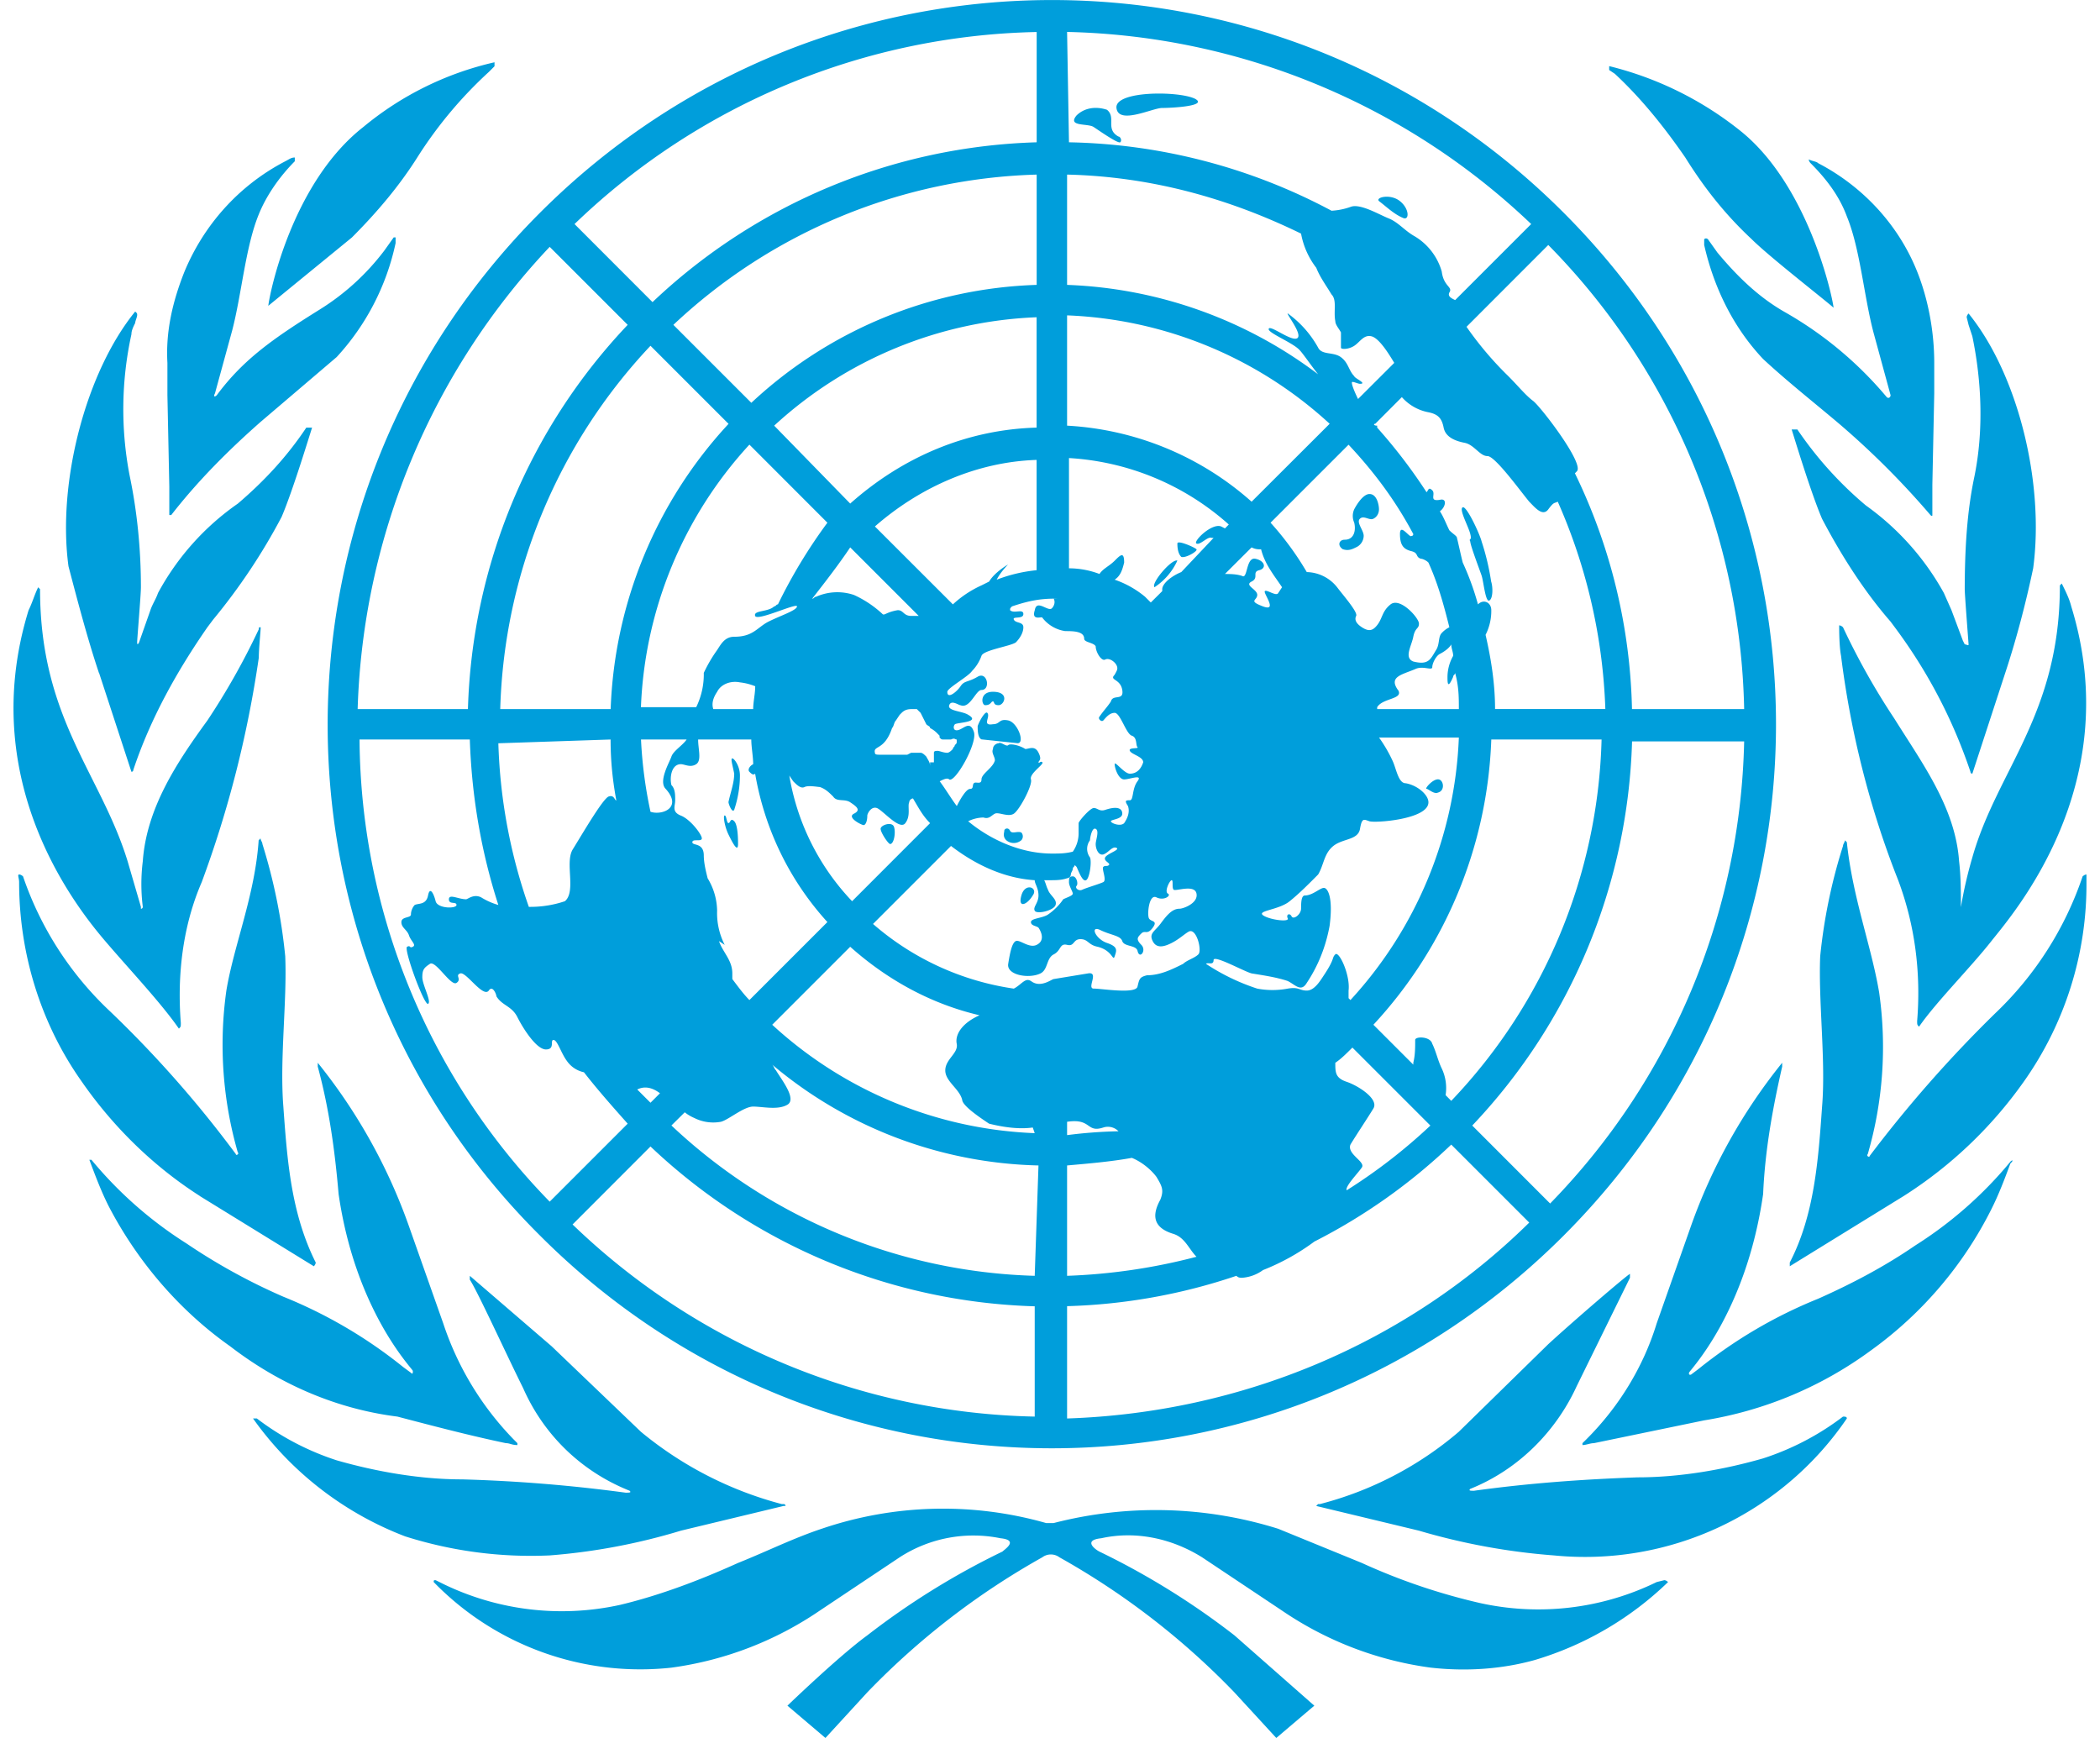 <svg fill="#009EDB" role="img" viewBox="0 0 29 24" xmlns="http://www.w3.org/2000/svg"><title>United Nations</title><path d="M22.878 21.847a3.725 3.725 0 0 1-2.443 0.289 8.489 8.489 0 0 1-1.629-0.553l-1.155-0.472a5.649 5.649 0 0 0-3.1-0.079h-0.105a5.197 5.197 0 0 0-3.099 0.079c-0.394 0.131-0.762 0.315-1.155 0.472-0.525 0.237-1.077 0.447-1.629 0.579a3.745 3.745 0 0 1-2.442-0.289l-0.105-0.052c-0.026 0-0.026 0-0.027 0.026a3.978 3.978 0 0 0 3.283 1.182 4.769 4.769 0 0 0 2.049-0.788l1.103-0.736a1.873 1.873 0 0 1 1.392-0.263c0.262 0.026 0.052 0.157 0.027 0.184a10.505 10.505 0 0 0-1.866 1.157c-0.394 0.287-1.103 0.971-1.103 0.971l0.525 0.446 0.578-0.63a10.426 10.426 0 0 1 2.417-1.865 0.197 0.197 0 0 1 0.236 0 10.426 10.426 0 0 1 2.416 1.865l0.579 0.63 0.525-0.446-1.104-0.972a10.506 10.506 0 0 0-1.864-1.156c-0.052-0.026-0.236-0.157 0.026-0.184 0.472-0.105 0.971 0 1.392 0.263l1.104 0.736a4.769 4.769 0 0 0 2.048 0.787c0.474 0.054 0.972 0.027 1.444-0.105a4.486 4.486 0 0 0 1.839-1.076s-0.026-0.026-0.052-0.026l-0.105 0.026m2.573-2.285a3.698 3.698 0 0 1-1.103 0.577c-0.552 0.159-1.157 0.262-1.734 0.262-0.761 0.027-1.497 0.08-2.258 0.185-0.052 0-0.079 0-0.052-0.026 0.656-0.262 1.181-0.787 1.47-1.419l0.735-1.496v-0.054c-0.052 0.026-0.787 0.657-1.129 0.972l-1.235 1.209a4.795 4.795 0 0 1-1.917 0.998h-0.026l-0.026 0.026 1.418 0.341a8.972 8.972 0 0 0 1.864 0.342 4.376 4.376 0 0 0 4.046-1.891c0-0.026-0.027-0.026-0.053-0.026m2.311-3.519a5.538 5.538 0 0 1-1.312 1.155c-0.421 0.289-0.867 0.525-1.341 0.736a6.527 6.527 0 0 0-1.654 0.971l-0.105 0.079c-0.026 0-0.026 0-0.026-0.027 0-0.026 0.787-0.813 1.024-2.469 0.026-0.604 0.131-1.181 0.263-1.759v-0.053a7.658 7.658 0 0 0-1.261 2.259l-0.472 1.34c-0.185 0.604-0.525 1.156-0.972 1.602l-0.053 0.052v0.026c0.052 0 0.105-0.026 0.158-0.026l1.523-0.315a5.313 5.313 0 0 0 2.311-0.972 5.357 5.357 0 0 0 1.655-1.944c0.105-0.209 0.184-0.42 0.262-0.63 0.052-0.052 0.026-0.052 0-0.026m0.998-3.94a4.672 4.672 0 0 1-1.208 1.892 17.554 17.554 0 0 0-1.733 1.969c0 0.026-0.052 0-0.026-0.026a5.308 5.308 0 0 0 0.157-2.232c-0.105-0.631-0.367-1.313-0.446-2.075l-0.027-0.026c0 0.026-0.026 0.052-0.026 0.078a7.479 7.479 0 0 0-0.315 1.524c-0.026 0.631 0.079 1.444 0.026 2.075-0.052 0.735-0.105 1.497-0.446 2.153v0.052l1.575-0.971a5.915 5.915 0 0 0 1.655-1.576A4.708 4.708 0 0 0 28.813 12.181v-0.105c-0.026 0-0.052 0.026-0.053 0.026m-1.681 0.421c0.027 0 0.027 0 0 0 0 0.026 0 0 0 0 0-0.211 0-0.421-0.025-0.631-0.052-0.735-0.5-1.339-0.894-1.969a9.762 9.762 0 0 1-0.709-1.261s-0.026-0.026-0.053-0.026c0 0.052 0 0.289 0.026 0.42 0.131 1.05 0.394 2.102 0.789 3.099 0.236 0.631 0.315 1.288 0.262 1.944 0 0.052 0 0.052 0.026 0.079 0.236-0.341 0.71-0.815 0.999-1.182 0.289-0.367 1.864-2.154 1.103-4.622-0.026-0.106-0.079-0.211-0.131-0.316l-0.026 0.026c0 1.787-0.867 2.548-1.209 3.757a5.856 5.856 0 0 0-0.157 0.682m0.026-3.677l-0.157-0.42-0.105-0.237a3.652 3.652 0 0 0-1.077-1.209 5.116 5.116 0 0 1-0.946-1.049h-0.079c0.026 0.079 0.262 0.866 0.42 1.234 0.262 0.499 0.578 0.997 0.946 1.419l0.078 0.105c0.446 0.604 0.787 1.261 1.025 1.969 0 0.026 0.026 0.026 0.026 0.026l0.446-1.366c0.157-0.472 0.289-0.972 0.394-1.47 0.159-1.181-0.21-2.679-0.892-3.519 0 0-0.026 0.025-0.026 0.052l0.026 0.105 0.052 0.158c0.131 0.63 0.157 1.312 0.027 1.944-0.105 0.499-0.131 1.023-0.132 1.548 0 0.079 0.052 0.736 0.053 0.762s-0.026 0-0.053 0m-2.128-6.644c0.21 0.21 0.394 0.446 0.5 0.734 0.184 0.447 0.236 1.103 0.368 1.603l0.236 0.866c0 0.026-0.026 0.052-0.053 0.027a5.16 5.16 0 0 0-1.419-1.181c-0.366-0.211-0.656-0.5-0.919-0.815l-0.131-0.184s-0.026-0.026-0.052 0v0.079c0.131 0.577 0.394 1.13 0.814 1.575 0.341 0.316 0.709 0.605 1.05 0.894a11.427 11.427 0 0 1 1.261 1.261s0.026 0.026 0.026 0v-0.421l0.026-1.261V5.011c0-0.42-0.079-0.867-0.236-1.261-0.262-0.656-0.761-1.181-1.366-1.496-0.026-0.026-0.079-0.026-0.131-0.053 0 0 0 0.026 0.026 0.053M22.3 1.019c0.367 0.341 0.683 0.736 0.973 1.156 0.262 0.42 0.551 0.787 0.918 1.129 0.237 0.236 0.946 0.787 1.13 0.945-0.026-0.21-0.367-1.706-1.287-2.442a4.688 4.688 0 0 0-1.812-0.894v0.054l0.078 0.052M7.591 21.479a8.49 8.49 0 0 0 1.813-0.342l1.417-0.341h0.027s0-0.026-0.027-0.026h-0.026a5.079 5.079 0 0 1-1.944-0.998l-1.233-1.181-1.13-0.973v0.053c0.105 0.157 0.5 1.023 0.736 1.497 0.289 0.656 0.813 1.156 1.471 1.418 0.026 0.026 0 0.026-0.053 0.027a21.236 21.236 0 0 0-2.259-0.184c-0.577 0-1.181-0.105-1.733-0.263a3.7 3.7 0 0 1-1.103-0.578h-0.053a4.584 4.584 0 0 0 2.101 1.628 5.735 5.735 0 0 0 1.996 0.263m-0.603-1.55c0.052 0 0.079 0.026 0.157 0.026v-0.026l-0.052-0.052a4.177 4.177 0 0 1-0.972-1.602l-0.473-1.34a7.658 7.658 0 0 0-1.26-2.259v0.053c0.157 0.578 0.236 1.157 0.288 1.76 0.236 1.628 1.025 2.415 1.025 2.442 0 0.026 0 0.054-0.026 0.026l-0.107-0.079a6.527 6.527 0 0 0-1.654-0.971 8.267 8.267 0 0 1-1.339-0.736 5.538 5.538 0 0 1-1.312-1.155H1.234c0.079 0.21 0.157 0.421 0.262 0.631 0.394 0.761 0.972 1.443 1.682 1.944 0.682 0.525 1.471 0.866 2.31 0.971 0.5 0.131 0.998 0.262 1.499 0.367m-4.23-3.414l1.577 0.971s0.026-0.026 0.026-0.052c-0.342-0.682-0.394-1.418-0.447-2.153-0.052-0.656 0.052-1.444 0.026-2.075a7.726 7.726 0 0 0-0.315-1.55c0-0.026-0.026-0.052-0.026-0.079l-0.026 0.027c-0.052 0.762-0.341 1.444-0.446 2.075a5.37 5.37 0 0 0 0.157 2.232c0.026 0.026-0.026 0.052-0.026 0.026a15.506 15.506 0 0 0-1.734-1.968 4.584 4.584 0 0 1-1.205-1.867s-0.027-0.026-0.054-0.026 0 0.052 0 0.105c0 0.972 0.29 1.944 0.867 2.758 0.42 0.605 0.972 1.157 1.628 1.576m-0.288-2.311c0.026-0.026 0.026-0.026 0.026-0.079-0.052-0.656 0.026-1.339 0.289-1.944 0.369-0.997 0.631-2.022 0.788-3.099 0-0.131 0.026-0.367 0.026-0.42-0.026 0-0.026 0-0.026 0.027a9.762 9.762 0 0 1-0.71 1.26c-0.42 0.577-0.84 1.208-0.892 1.944a2.531 2.531 0 0 0 0 0.63s0 0.026-0.026 0.026v-0.026l-0.184-0.631C1.391 10.684 0.553 9.923 0.553 8.136l-0.026-0.026c-0.052 0.105-0.079 0.21-0.132 0.316-0.762 2.469 0.787 4.255 1.103 4.622s0.736 0.815 0.972 1.156M1.368 9.292l0.447 1.366s0.026 0 0.026-0.026c0.236-0.709 0.604-1.366 1.023-1.97l0.079-0.105c0.369-0.447 0.683-0.92 0.946-1.419 0.157-0.367 0.394-1.155 0.421-1.233H4.23c-0.262 0.394-0.577 0.735-0.945 1.049a3.568 3.568 0 0 0-1.103 1.235c-0.026 0.079-0.079 0.157-0.105 0.237l-0.157 0.446s-0.026 0.052-0.026 0 0.052-0.656 0.052-0.762c0-0.525-0.052-1.05-0.157-1.549a4.838 4.838 0 0 1 0.026-1.945c0-0.051 0.026-0.104 0.052-0.156 0-0.026 0.026-0.079 0.027-0.106s0-0.026-0.027-0.052C1.183 5.142 0.789 6.666 0.946 7.821c0.131 0.499 0.262 0.998 0.42 1.471m0.946-3.835l0.026 1.261v0.394h0.027c0.367-0.472 0.787-0.892 1.234-1.286l1.05-0.895a3.352 3.352 0 0 0 0.814-1.574v-0.079h-0.026l-0.131 0.184a3.308 3.308 0 0 1-0.892 0.813c-0.631 0.394-1.051 0.683-1.42 1.182-0.025 0.026-0.052 0.026-0.025-0.026l0.237-0.866c0.131-0.5 0.184-1.157 0.367-1.603 0.105-0.262 0.289-0.525 0.498-0.735v-0.052c-0.052 0-0.079 0.026-0.131 0.052-0.656 0.341-1.13 0.893-1.392 1.523-0.157 0.394-0.262 0.815-0.236 1.261v0.446M3.704 4.224l1.156-0.945c0.341-0.342 0.656-0.71 0.918-1.129a5.821 5.821 0 0 1 0.972-1.156l0.079-0.079V0.86a4.349 4.349 0 0 0-1.812 0.894c-0.972 0.761-1.287 2.258-1.312 2.469m10.557 8.142c0.079-0.106-0.105-0.185-0.157 0-0.052 0.184 0.079 0.131 0.157 0m1.997-4.624c-0.08-0.026-0.369 0.315-0.316 0.368a0.873 0.873 0 0 0 0.316-0.368m0.053-0.052c0.052 0.026 0.236-0.079 0.21-0.105-0.026-0.026-0.262-0.131-0.263-0.079 0 0.105 0.026 0.157 0.053 0.184m3.545 3.256c0.105-0.026 0.079-0.184 0-0.183s-0.184 0.131-0.158 0.131c0.026 0 0.105 0.079 0.158 0.052m-1.287-3.492c-0.079 0-0.105 0.079-0.027 0.131 0.079 0.026 0.131 0 0.184-0.026a0.178 0.178 0 0 0 0.105-0.158c0-0.079-0.105-0.184-0.053-0.236s0.131 0.026 0.185 0 0.079-0.079 0.079-0.131c0-0.054-0.026-0.211-0.131-0.211s-0.211 0.211-0.211 0.211a0.224 0.224 0 0 0 0 0.184c0.026 0.105 0 0.236-0.131 0.236m1.734 0.026c0 0.052 0.131 0.394 0.157 0.472 0.026 0.079 0.052 0.367 0.105 0.342 0.052-0.026 0.052-0.184 0.026-0.263a3.391 3.391 0 0 0-0.131-0.551c-0.026-0.105-0.21-0.5-0.262-0.473-0.054 0.027 0.079 0.262 0.105 0.368 0.026 0.105-0.026 0.052 0 0.105m-0.92-4.466c0.079 0.026 0.079-0.131-0.052-0.236-0.131-0.105-0.341-0.052-0.289 0 0.105 0.079 0.21 0.184 0.341 0.236m-3.94-1.128c-0.184-0.105-0.026-0.262-0.157-0.369-0.157-0.052-0.315-0.026-0.421 0.079-0.131 0.159 0.159 0.105 0.237 0.159 0.079 0.052 0.341 0.236 0.368 0.21 0.026-0.026 0-0.079-0.027-0.079m1.05-0.525c-0.235-0.106-1.102-0.106-1.076 0.131s0.499 0 0.63 0 0.656-0.027 0.447-0.131m-2.39 10.137c-0.052-0.026-0.131 0.026-0.157-0.026-0.026-0.052-0.079-0.026-0.079 0s-0.026 0.079 0.026 0.131a0.16 0.16 0 0 0 0.21 0 0.08 0.08 0 0 0 0-0.105m-0.499-1.759c0.079 0 0.079-0.052 0.105-0.052s0 0.052 0.079 0.052 0.157-0.185-0.079-0.185c-0.185 0-0.159 0.185-0.105 0.185m0.315 0.21c-0.131-0.026-0.105 0.052-0.21 0.053-0.159 0.026-0.026-0.105-0.078-0.158-0.026-0.026-0.106 0.105-0.132 0.184 0 0.052 0 0.157 0.052 0.183l0.5 0.053c0.105 0 0-0.289-0.132-0.315M12.293 11.655c0.052 0 0.079-0.157 0.053-0.236s-0.185-0.026-0.185 0.026 0.106 0.21 0.131 0.21m-2.1 0c0-0.052 0-0.262-0.053-0.315s-0.052 0.026-0.079 0.026-0.026-0.105-0.052-0.105 0 0.157 0.052 0.263 0.131 0.262 0.132 0.131m-0.053-0.472c0.052-0.157 0.079-0.316 0.079-0.474 0-0.131-0.079-0.236-0.105-0.236s0 0.079 0.026 0.21c0 0.131-0.052 0.262-0.079 0.393 0 0.027 0.052 0.159 0.079 0.107m-2.679 5.882c3.912 3.913 10.217 3.913 14.131 0s3.912-10.217 0-14.13-10.217-3.912-14.131 0-3.913 10.243 0 14.13M4.965 10.212h1.523c0.026 0.787 0.157 1.551 0.394 2.285a0.933 0.933 0 0 1-0.237-0.105c-0.105-0.052-0.184 0.026-0.209 0.026-0.105 0-0.236-0.079-0.237 0s0.105 0.026 0.105 0.079-0.262 0.052-0.288-0.052-0.079-0.211-0.105-0.079-0.131 0.105-0.184 0.131c-0.026 0.026-0.052 0.079-0.052 0.131s-0.131 0.026-0.132 0.105 0.079 0.105 0.105 0.184 0.105 0.131 0.053 0.157c-0.052 0.026-0.026-0.026-0.079 0s0.236 0.815 0.289 0.788-0.079-0.262-0.079-0.368 0.026-0.131 0.105-0.184 0.289 0.315 0.367 0.263-0.026-0.105 0.053-0.131 0.315 0.342 0.393 0.237c0.052-0.08 0.105 0.052 0.105 0.079 0.08 0.131 0.211 0.131 0.29 0.288s0.262 0.446 0.394 0.446c0.131 0 0.052-0.131 0.105-0.131s0.105 0.184 0.184 0.289a0.382 0.382 0 0 0 0.236 0.157c0.184 0.237 0.394 0.474 0.604 0.71l-1.077 1.077A9.226 9.226 0 0 1 4.965 10.212m8.694-2.181l-0.106 0.053a1.472 1.472 0 0 0-0.394 0.262l-1.077-1.076c0.631-0.552 1.419-0.893 2.233-0.919V7.874a2.106 2.106 0 0 0-0.551 0.131c0.052-0.105 0.157-0.21 0.157-0.21s-0.184 0.105-0.262 0.236m-0.815 2.496s0 0.026 0 0v0.052c0-0.052-0.026-0.079-0.052-0.131-0.026-0.026-0.052-0.052-0.079-0.053h-0.131l-0.053 0.027h-0.368c-0.052 0-0.079 0-0.079-0.027-0.026-0.105 0.131-0.026 0.237-0.341 0.026-0.026 0.026-0.079 0.053-0.105l0.052-0.078 0.027-0.027c0.052-0.052 0.105-0.052 0.157-0.052h0.053l0.052 0.052 0.079 0.158c0.026 0.026 0.052 0.026 0.052 0.052a0.363 0.363 0 0 1 0.105 0.079l0.026 0.026v0.026c0.026 0.026 0.026 0.026 0.053 0.027h0.105c0.052-0.026 0.052 0 0.079 0v0.026c0 0.026 0 0.026-0.027 0.052 0 0.026-0.026 0.026-0.026 0.053-0.026 0.026-0.052 0.052-0.079 0.052-0.052 0-0.105-0.026-0.131-0.026s-0.052 0-0.052 0.026v0.132m-2.889 2.521a0.961 0.961 0 0 1-0.105-0.472 0.885 0.885 0 0 0-0.131-0.448c-0.026-0.105-0.052-0.21-0.053-0.314 0-0.184-0.159-0.131-0.158-0.184s0.131 0 0.131-0.053-0.157-0.262-0.289-0.314c-0.131-0.052-0.079-0.131-0.079-0.21s0-0.159-0.052-0.212c-0.026-0.105 0-0.289 0.131-0.288 0.052 0 0.131 0.052 0.211 0 0.079-0.052 0.026-0.21 0.027-0.341h0.734c0 0.105 0.026 0.236 0.026 0.341-0.052 0.026-0.079 0.079-0.052 0.105 0.026 0.026 0.052 0.052 0.079 0.026 0.131 0.762 0.472 1.471 0.998 2.049l-1.077 1.077c-0.079-0.079-0.157-0.185-0.236-0.29v-0.078c0-0.184-0.131-0.289-0.184-0.446m-0.946-1.786a6.095 6.095 0 0 1-0.131-0.998h0.63c-0.052 0.079-0.184 0.157-0.21 0.236s-0.184 0.341-0.079 0.446c0.236 0.262-0.052 0.369-0.21 0.316m0.131 3.887l-0.131 0.131-0.183-0.183c0.105-0.052 0.21-0.026 0.314 0.052m1.629-6.751c-0.026 0-0.026 0.027-0.053 0.028-0.079 0.079-0.289 0.052-0.262 0.131s0.578-0.185 0.578-0.131-0.237 0.131-0.393 0.21-0.211 0.21-0.474 0.209c-0.131 0-0.184 0.105-0.236 0.184a1.956 1.956 0 0 0-0.184 0.315 1.031 1.031 0 0 1-0.105 0.474h-0.763a5.678 5.678 0 0 1 1.498-3.626l1.077 1.078a7.18 7.18 0 0 0-0.683 1.128m0.998-0.787l0.946 0.946h-0.105c-0.105 0-0.105-0.079-0.184-0.079-0.159 0.026-0.185 0.079-0.211 0.053a1.472 1.472 0 0 0-0.394-0.263 0.72 0.72 0 0 0-0.524 0.025c-0.026 0-0.026 0.026-0.053 0.026 0.184-0.236 0.367-0.472 0.525-0.708m-1.312 1.917c0 0.105-0.027 0.211-0.028 0.316h-0.551c-0.026-0.079 0-0.159 0.053-0.238 0.052-0.105 0.184-0.157 0.315-0.131a0.811 0.811 0 0 1 0.21 0.053m0.472 1.234l0.054 0.079c0.052 0.052 0.105 0.105 0.157 0.079 0.052-0.026 0.184 0 0.21 0 0.079 0.026 0.131 0.079 0.184 0.131 0.052 0.08 0.157 0.027 0.236 0.08s0.157 0.105 0.052 0.157c-0.105 0.052 0.105 0.157 0.132 0.158s0.052-0.052 0.052-0.131c0-0.026 0.052-0.131 0.131-0.105 0.079 0.026 0.316 0.315 0.394 0.209 0.08-0.105 0.027-0.236 0.054-0.288 0-0.026 0.026-0.052 0.052-0.053 0.079 0.131 0.131 0.236 0.236 0.341l-1.077 1.078a3.303 3.303 0 0 1-0.867-1.735m0.841-3.756l-1.05-1.076a5.678 5.678 0 0 1 3.624-1.497v1.524c-0.946 0.026-1.838 0.394-2.574 1.049M10.375 5.562L9.299 4.486a7.628 7.628 0 0 1 5.017-2.075v1.523a6.05 6.05 0 0 0-3.94 1.628m-0.314 0.29a6.107 6.107 0 0 0-1.629 3.94H6.908a7.628 7.628 0 0 1 2.075-5.017l1.077 1.077zM8.432 10.212c0 0.289 0.026 0.551 0.079 0.841-0.026 0-0.026-0.08-0.105-0.054s-0.369 0.525-0.5 0.736c-0.105 0.184 0.052 0.577-0.105 0.71a1.487 1.487 0 0 1-0.472 0.078h-0.026a7.462 7.462 0 0 1-0.421-2.259l1.55-0.052z m5.857 9.35a9.471 9.471 0 0 1-6.382-2.653l1.076-1.077a8.046 8.046 0 0 0 5.306 2.207v1.523z m0-1.944a7.628 7.628 0 0 1-5.017-2.076l0.184-0.182a0.574 0.574 0 0 0 0.131 0.078 0.582 0.582 0 0 0 0.368 0.053c0.105-0.026 0.315-0.21 0.446-0.21 0.131 0 0.341 0.052 0.473-0.026s-0.079-0.342-0.158-0.474c-0.026-0.026-0.026-0.052-0.052-0.079a5.909 5.909 0 0 0 3.677 1.392l-0.052 1.524z m0-1.97a5.678 5.678 0 0 1-3.625-1.497l1.077-1.077c0.5 0.446 1.103 0.787 1.786 0.946-0.236 0.105-0.341 0.262-0.315 0.394 0.026 0.131-0.157 0.21-0.158 0.367s0.21 0.262 0.236 0.421c0.026 0.079 0.21 0.21 0.369 0.315 0.21 0.052 0.42 0.079 0.603 0.053l0.027 0.078z m-0.053-2.101c-0.079-0.052-0.131 0.052-0.236 0.105a3.788 3.788 0 0 1-1.944-0.893l1.077-1.077c0.341 0.262 0.736 0.446 1.156 0.473 0 0.052 0.052 0.105 0.052 0.211s-0.079 0.157-0.052 0.21 0.262 0 0.288-0.079c0.026-0.079-0.079-0.131-0.105-0.211-0.026-0.052-0.026-0.079-0.052-0.131H14.5c0.079 0 0.157 0 0.236-0.027a0.056 0.056 0 0 0 0.052-0.052c0-0.026 0.026-0.052 0.027-0.079s0.026-0.026 0.026-0.052l0.026 0.026c0.026 0.052 0.08 0.21 0.131 0.184s0.08-0.262 0.054-0.315a0.197 0.197 0 0 1 0-0.236c0-0.026 0.026-0.184 0.079-0.158s0 0.157 0 0.21c0 0.079 0.052 0.184 0.131 0.131 0.052-0.026 0.105-0.105 0.157-0.078s-0.131 0.079-0.157 0.131c-0.026 0.052 0.079 0.079 0.052 0.105-0.026 0.026-0.052 0-0.078 0.026-0.026 0.026 0.052 0.184 0 0.21s-0.236 0.079-0.289 0.105-0.106-0.026-0.08-0.053 0-0.131-0.052-0.131-0.052 0.026-0.053 0.079 0.052 0.131 0.053 0.159-0.079 0.052-0.132 0.078c-0.052 0.079-0.131 0.157-0.209 0.21s-0.236 0.052-0.237 0.105 0.079 0.052 0.105 0.079c0.052 0.079 0.079 0.184-0.026 0.236s-0.236-0.079-0.289-0.052c-0.052 0.026-0.079 0.157-0.104 0.314-0.026 0.157 0.289 0.21 0.446 0.132 0.105-0.052 0.079-0.21 0.183-0.263s0.079-0.157 0.184-0.131c0.105 0.026 0.079-0.079 0.185-0.079s0.105 0.079 0.236 0.105c0.21 0.052 0.21 0.21 0.236 0.132s0.052-0.131-0.105-0.184-0.236-0.236-0.105-0.184c0.157 0.079 0.289 0.079 0.315 0.158s0.184 0.052 0.21 0.131c0.026 0.131 0.131 0 0.053-0.079s-0.052-0.105 0-0.157 0.079 0.026 0.157-0.079-0.026-0.079-0.052-0.131 0-0.341 0.104-0.289 0.21-0.026 0.158-0.052c-0.052-0.027 0.026-0.185 0.052-0.185s0 0.105 0.027 0.131 0.29-0.079 0.316 0.054-0.184 0.21-0.236 0.209c-0.106 0-0.185 0.105-0.263 0.21-0.08 0.105-0.159 0.131-0.106 0.237s0.157 0.079 0.262 0.026 0.185-0.131 0.238-0.158c0.105-0.052 0.184 0.262 0.131 0.315s-0.157 0.079-0.21 0.131c-0.159 0.079-0.316 0.157-0.5 0.158-0.105 0.026-0.105 0.052-0.131 0.157-0.026 0.106-0.499 0.026-0.603 0.027s0.079-0.236-0.079-0.21l-0.474 0.078c-0.026 0-0.184 0.131-0.315 0.027m1.392 2.442c0.131 0.052 0.262 0.157 0.341 0.263 0.079 0.131 0.105 0.185 0.053 0.316-0.131 0.236-0.079 0.394 0.184 0.472 0.159 0.052 0.211 0.21 0.316 0.315a8.147 8.147 0 0 1-1.787 0.263v-1.524c0.29-0.026 0.605-0.052 0.895-0.105m-0.895-0.314v-0.184c0.342-0.052 0.262 0.157 0.5 0.079a0.204 0.204 0 0 1 0.21 0.052 6.441 6.441 0 0 0-0.71 0.053m0 3.913v-1.551a7.968 7.968 0 0 0 2.338-0.419c0.026 0.027 0.052 0.027 0.079 0.027a0.551 0.551 0 0 0 0.288-0.106 3.089 3.089 0 0 0 0.71-0.394 7.965 7.965 0 0 0 1.89-1.339l1.077 1.077c-1.707 1.682-3.992 2.626-6.381 2.705m4.255-13.736l0.367-0.368a0.65 0.65 0 0 0 0.367 0.209c0.131 0.027 0.184 0.08 0.21 0.212 0.026 0.131 0.157 0.184 0.29 0.21s0.21 0.184 0.315 0.183 0.446 0.472 0.577 0.63c0.079 0.079 0.184 0.211 0.263 0.106 0.079-0.106 0.079-0.08 0.131-0.106a7.717 7.717 0 0 1 0.657 2.863h-1.523c0-0.341-0.052-0.682-0.131-1.024a0.728 0.728 0 0 0 0.079-0.341c0-0.106-0.105-0.159-0.184-0.08a3.745 3.745 0 0 0-0.21-0.577c-0.027-0.105-0.054-0.236-0.08-0.341 0-0.026-0.052-0.052-0.105-0.105-0.052-0.105-0.079-0.184-0.131-0.263 0.079-0.054 0.105-0.185 0-0.158-0.157 0.026-0.052-0.079-0.105-0.131s-0.052 0-0.079 0.026a7.314 7.314 0 0 0-0.682-0.892v-0.027c-0.052 0-0.052-0.026-0.026-0.026m0.918 8.903c-0.052-0.105-0.079-0.236-0.131-0.341-0.026-0.105-0.236-0.105-0.236-0.053 0 0.105 0 0.21-0.026 0.315v0.026l-0.551-0.551a6.107 6.107 0 0 0 1.628-3.939h1.523a7.508 7.508 0 0 1-2.076 4.99l-0.078-0.079a0.63 0.63 0 0 0-0.053-0.368m-1.261 1.051c0.079-0.131 0.237-0.367 0.317-0.499 0.079-0.131-0.211-0.315-0.369-0.368s-0.157-0.131-0.157-0.263c0.079-0.052 0.157-0.131 0.236-0.21l1.077 1.077a7.544 7.544 0 0 1-1.156 0.894c-0.026-0.052 0.157-0.237 0.21-0.316s-0.21-0.184-0.158-0.315m0.656-6.278c-0.131-0.184 0.054-0.21 0.238-0.288 0.105-0.052 0.236 0.026 0.236-0.027s0.052-0.157 0.105-0.183c0.052-0.026 0.131-0.079 0.157-0.132 0 0.052 0.026 0.105 0.027 0.158a0.599 0.599 0 0 0-0.079 0.289c0 0.079 0 0.184 0.079 0 0-0.026 0.026-0.026 0.026-0.053 0.052 0.184 0.052 0.341 0.052 0.5h-1.128v-0.026c0.079-0.131 0.367-0.106 0.289-0.238m0.21-2.153s0 0.026-0.027 0.027c-0.026 0.026-0.157-0.184-0.157-0.027s0.052 0.21 0.157 0.236c0.105 0.026 0.052 0.079 0.132 0.105 0.026 0 0.079 0.026 0.104 0.053 0.131 0.289 0.21 0.577 0.289 0.893a0.363 0.363 0 0 0-0.105 0.079c-0.052 0.052-0.026 0.157-0.079 0.236-0.079 0.131-0.105 0.21-0.314 0.158-0.131-0.052-0.026-0.21 0-0.342s0.079-0.105 0.078-0.183-0.262-0.369-0.393-0.263c-0.131 0.105-0.105 0.21-0.21 0.315-0.052 0.052-0.105 0.052-0.185 0s-0.105-0.105-0.079-0.157c0.026-0.052-0.184-0.29-0.262-0.394a0.549 0.549 0 0 0-0.42-0.211 4.128 4.128 0 0 0-0.5-0.682l1.077-1.077c0.369 0.394 0.656 0.787 0.894 1.234m-1.813 0.735l-0.052 0.079c-0.026 0.052-0.159-0.052-0.185-0.026-0.026 0.026 0.185 0.29-0.026 0.211-0.21-0.08-0.079-0.08-0.079-0.159s-0.184-0.131-0.078-0.184 0-0.131 0.105-0.157c0.105-0.026 0.079-0.131-0.053-0.158-0.131-0.026-0.105 0.289-0.183 0.237-0.079-0.026-0.157-0.026-0.237-0.027l0.368-0.367a0.237 0.237 0 0 0 0.131 0.026c0.052 0.21 0.185 0.367 0.29 0.525m-0.421 5.332c0.157 0.026 0.342 0.052 0.499 0.105 0.105 0.052 0.184 0.159 0.263 0.026 0.157-0.236 0.262-0.499 0.315-0.787 0.052-0.394-0.026-0.525-0.079-0.525-0.052 0-0.157 0.105-0.262 0.105-0.052 0-0.052 0.105-0.053 0.183s-0.105 0.157-0.131 0.105-0.079-0.026-0.053 0.027-0.21 0.026-0.316-0.027c-0.157-0.079 0.185-0.079 0.343-0.209 0.131-0.105 0.262-0.237 0.393-0.369 0.079-0.131 0.079-0.289 0.21-0.394s0.341-0.079 0.368-0.236 0.052-0.131 0.131-0.105 0.815-0.026 0.814-0.262c0-0.106-0.157-0.237-0.314-0.263-0.105 0-0.131-0.211-0.184-0.316a1.959 1.959 0 0 0-0.184-0.315h1.102a5.678 5.678 0 0 1-1.497 3.625l-0.026-0.026v-0.105c0.026-0.211-0.131-0.552-0.183-0.5s0 0.052-0.158 0.289c-0.052 0.079-0.131 0.211-0.236 0.211s-0.105-0.054-0.263-0.027a1.131 1.131 0 0 1-0.421 0 2.919 2.919 0 0 1-0.708-0.342c0.026-0.026 0.105 0.026 0.105-0.052s0.42 0.157 0.525 0.184m4.123 3.178l-1.076-1.077a8.046 8.046 0 0 0 2.207-5.305h1.548a9.425 9.425 0 0 1-2.679 6.381m2.679-6.827h-1.549a7.82 7.82 0 0 0-0.788-3.256l0.027-0.028c0.105-0.105-0.5-0.893-0.605-0.972s-0.21-0.21-0.341-0.341a4.684 4.684 0 0 1-0.578-0.682l1.129-1.13a9.397 9.397 0 0 1 2.705 6.409m-9.35-9.351a9.586 9.586 0 0 1 6.409 2.653l-1.05 1.05c-0.054-0.026-0.106-0.052-0.08-0.105 0.052-0.079-0.079-0.079-0.105-0.289a0.833 0.833 0 0 0-0.393-0.498c-0.131-0.079-0.21-0.184-0.342-0.237-0.131-0.052-0.394-0.21-0.524-0.158a0.933 0.933 0 0 1-0.263 0.053 8.008 8.008 0 0 0-3.626-0.945l-0.026-1.523z m0 1.97c1.13 0.026 2.207 0.315 3.231 0.815a1.095 1.095 0 0 0 0.21 0.472c0.052 0.131 0.131 0.236 0.21 0.367 0.079 0.079 0.026 0.236 0.053 0.369 0 0.052 0.052 0.105 0.078 0.157v0.21c0 0.026 0.105 0.026 0.184-0.026s0.131-0.157 0.237-0.131 0.236 0.236 0.315 0.367l-0.5 0.499c-0.052-0.105-0.105-0.236-0.078-0.236s0.079 0.026 0.105 0.026c0.106 0-0.079-0.079-0.079-0.105-0.079-0.079-0.079-0.184-0.184-0.262s-0.262-0.026-0.315-0.132a1.44 1.44 0 0 0-0.42-0.473c-0.026 0 0.21 0.29 0.132 0.342s-0.369-0.184-0.394-0.131c-0.027 0.052 0.315 0.184 0.42 0.289 0.052 0.052 0.157 0.21 0.262 0.341a6.112 6.112 0 0 0-3.467-1.235V2.411z m0 1.944a5.678 5.678 0 0 1 3.626 1.497l-1.078 1.076a4.172 4.172 0 0 0-2.548-1.05V4.354z m0 1.969a3.626 3.626 0 0 1 2.233 0.919l-0.053 0.054-0.052-0.027c-0.131-0.052-0.394 0.21-0.341 0.236 0.052 0.026 0.157-0.105 0.21-0.078h0.026l-0.446 0.472c-0.131 0.052-0.262 0.157-0.263 0.236v0.027l-0.158 0.157-0.079-0.079a1.332 1.332 0 0 0-0.42-0.236c0.079-0.052 0.105-0.131 0.131-0.236 0-0.157-0.052-0.105-0.131-0.026s-0.157 0.105-0.21 0.183a1.189 1.189 0 0 0-0.421-0.078V6.324h-0.026z m-0.184 1.945c0.026 0.051 0 0.105-0.026 0.131-0.052 0.052-0.21-0.131-0.236 0.026-0.052 0.157 0.105 0.079 0.105 0.105a0.487 0.487 0 0 0 0.315 0.184c0.105 0 0.262 0 0.262 0.105 0 0.052 0.131 0.052 0.159 0.105 0 0.079 0.079 0.21 0.131 0.183s0.131 0.026 0.157 0.079c0.026 0.052 0 0.079-0.026 0.131-0.079 0.079 0.079 0.052 0.105 0.21s-0.131 0.052-0.157 0.159c-0.052 0.079-0.105 0.131-0.158 0.21-0.026 0.026 0.026 0.079 0.053 0.052 0.026-0.026 0.079-0.105 0.157-0.105s0.157 0.289 0.236 0.315c0.079 0.026 0.052 0.131 0.079 0.158s-0.131 0-0.105 0.052c0.026 0.052 0.184 0.079 0.184 0.158-0.026 0.079-0.079 0.157-0.184 0.157-0.079 0-0.21-0.184-0.21-0.131s0.052 0.21 0.131 0.21 0.262-0.079 0.184 0.026-0.052 0.262-0.105 0.262-0.079 0-0.026 0.08c0.026 0.079 0 0.157-0.053 0.236-0.052 0.052-0.184 0-0.183-0.026s0.157-0.026 0.157-0.105-0.079-0.105-0.236-0.052c-0.079 0.026-0.105-0.026-0.157-0.026s-0.21 0.184-0.21 0.209v0.132a0.444 0.444 0 0 1-0.08 0.262c-0.105 0.026-0.184 0.026-0.289 0.026-0.42 0-0.84-0.184-1.156-0.446a0.495 0.495 0 0 1 0.211-0.052c0.079 0.026 0.105-0.026 0.158-0.053 0.052-0.026 0.184 0.052 0.262 0s0.262-0.394 0.236-0.473 0.184-0.21 0.158-0.236-0.052 0.026-0.053 0 0.052-0.026 0-0.132-0.131-0.052-0.183-0.052c-0.079-0.052-0.21-0.079-0.236-0.053-0.026 0.026-0.105-0.052-0.132-0.026-0.026 0-0.079 0.026-0.078 0.079-0.026 0.052 0.026 0.105 0.026 0.157-0.026 0.105-0.185 0.184-0.185 0.263s-0.079 0.026-0.105 0.052 0 0.079-0.052 0.079-0.131 0.131-0.184 0.237c-0.079-0.105-0.157-0.237-0.236-0.342 0.052-0.026 0.105-0.052 0.131-0.026 0.079 0.052 0.394-0.499 0.341-0.656s-0.131-0.052-0.21-0.027-0.079-0.052-0.052-0.078 0.367-0.026 0.183-0.131c-0.079-0.052-0.289-0.052-0.262-0.132s0.131 0 0.157 0c0.131 0.052 0.21-0.211 0.289-0.211 0.131 0 0.08-0.262-0.053-0.183s-0.184 0.052-0.236 0.131-0.184 0.184-0.183 0.078c0-0.052 0.289-0.21 0.341-0.288a0.573 0.573 0 0 0 0.131-0.21c0.027-0.079 0.394-0.131 0.473-0.184 0.052-0.052 0.105-0.131 0.105-0.21s-0.105-0.052-0.131-0.105 0.131 0 0.131-0.078-0.131 0-0.183-0.053c0-0.026 0-0.026 0.026-0.052 0.236-0.08 0.394-0.106 0.577-0.107h0.053m-0.289-7.825v1.523a8.046 8.046 0 0 0-5.305 2.207l-1.077-1.078a9.471 9.471 0 0 1 6.382-2.652M7.591 3.409l1.077 1.077a8.046 8.046 0 0 0-2.206 5.306H4.939a9.722 9.722 0 0 1 2.652-6.383"/></svg>